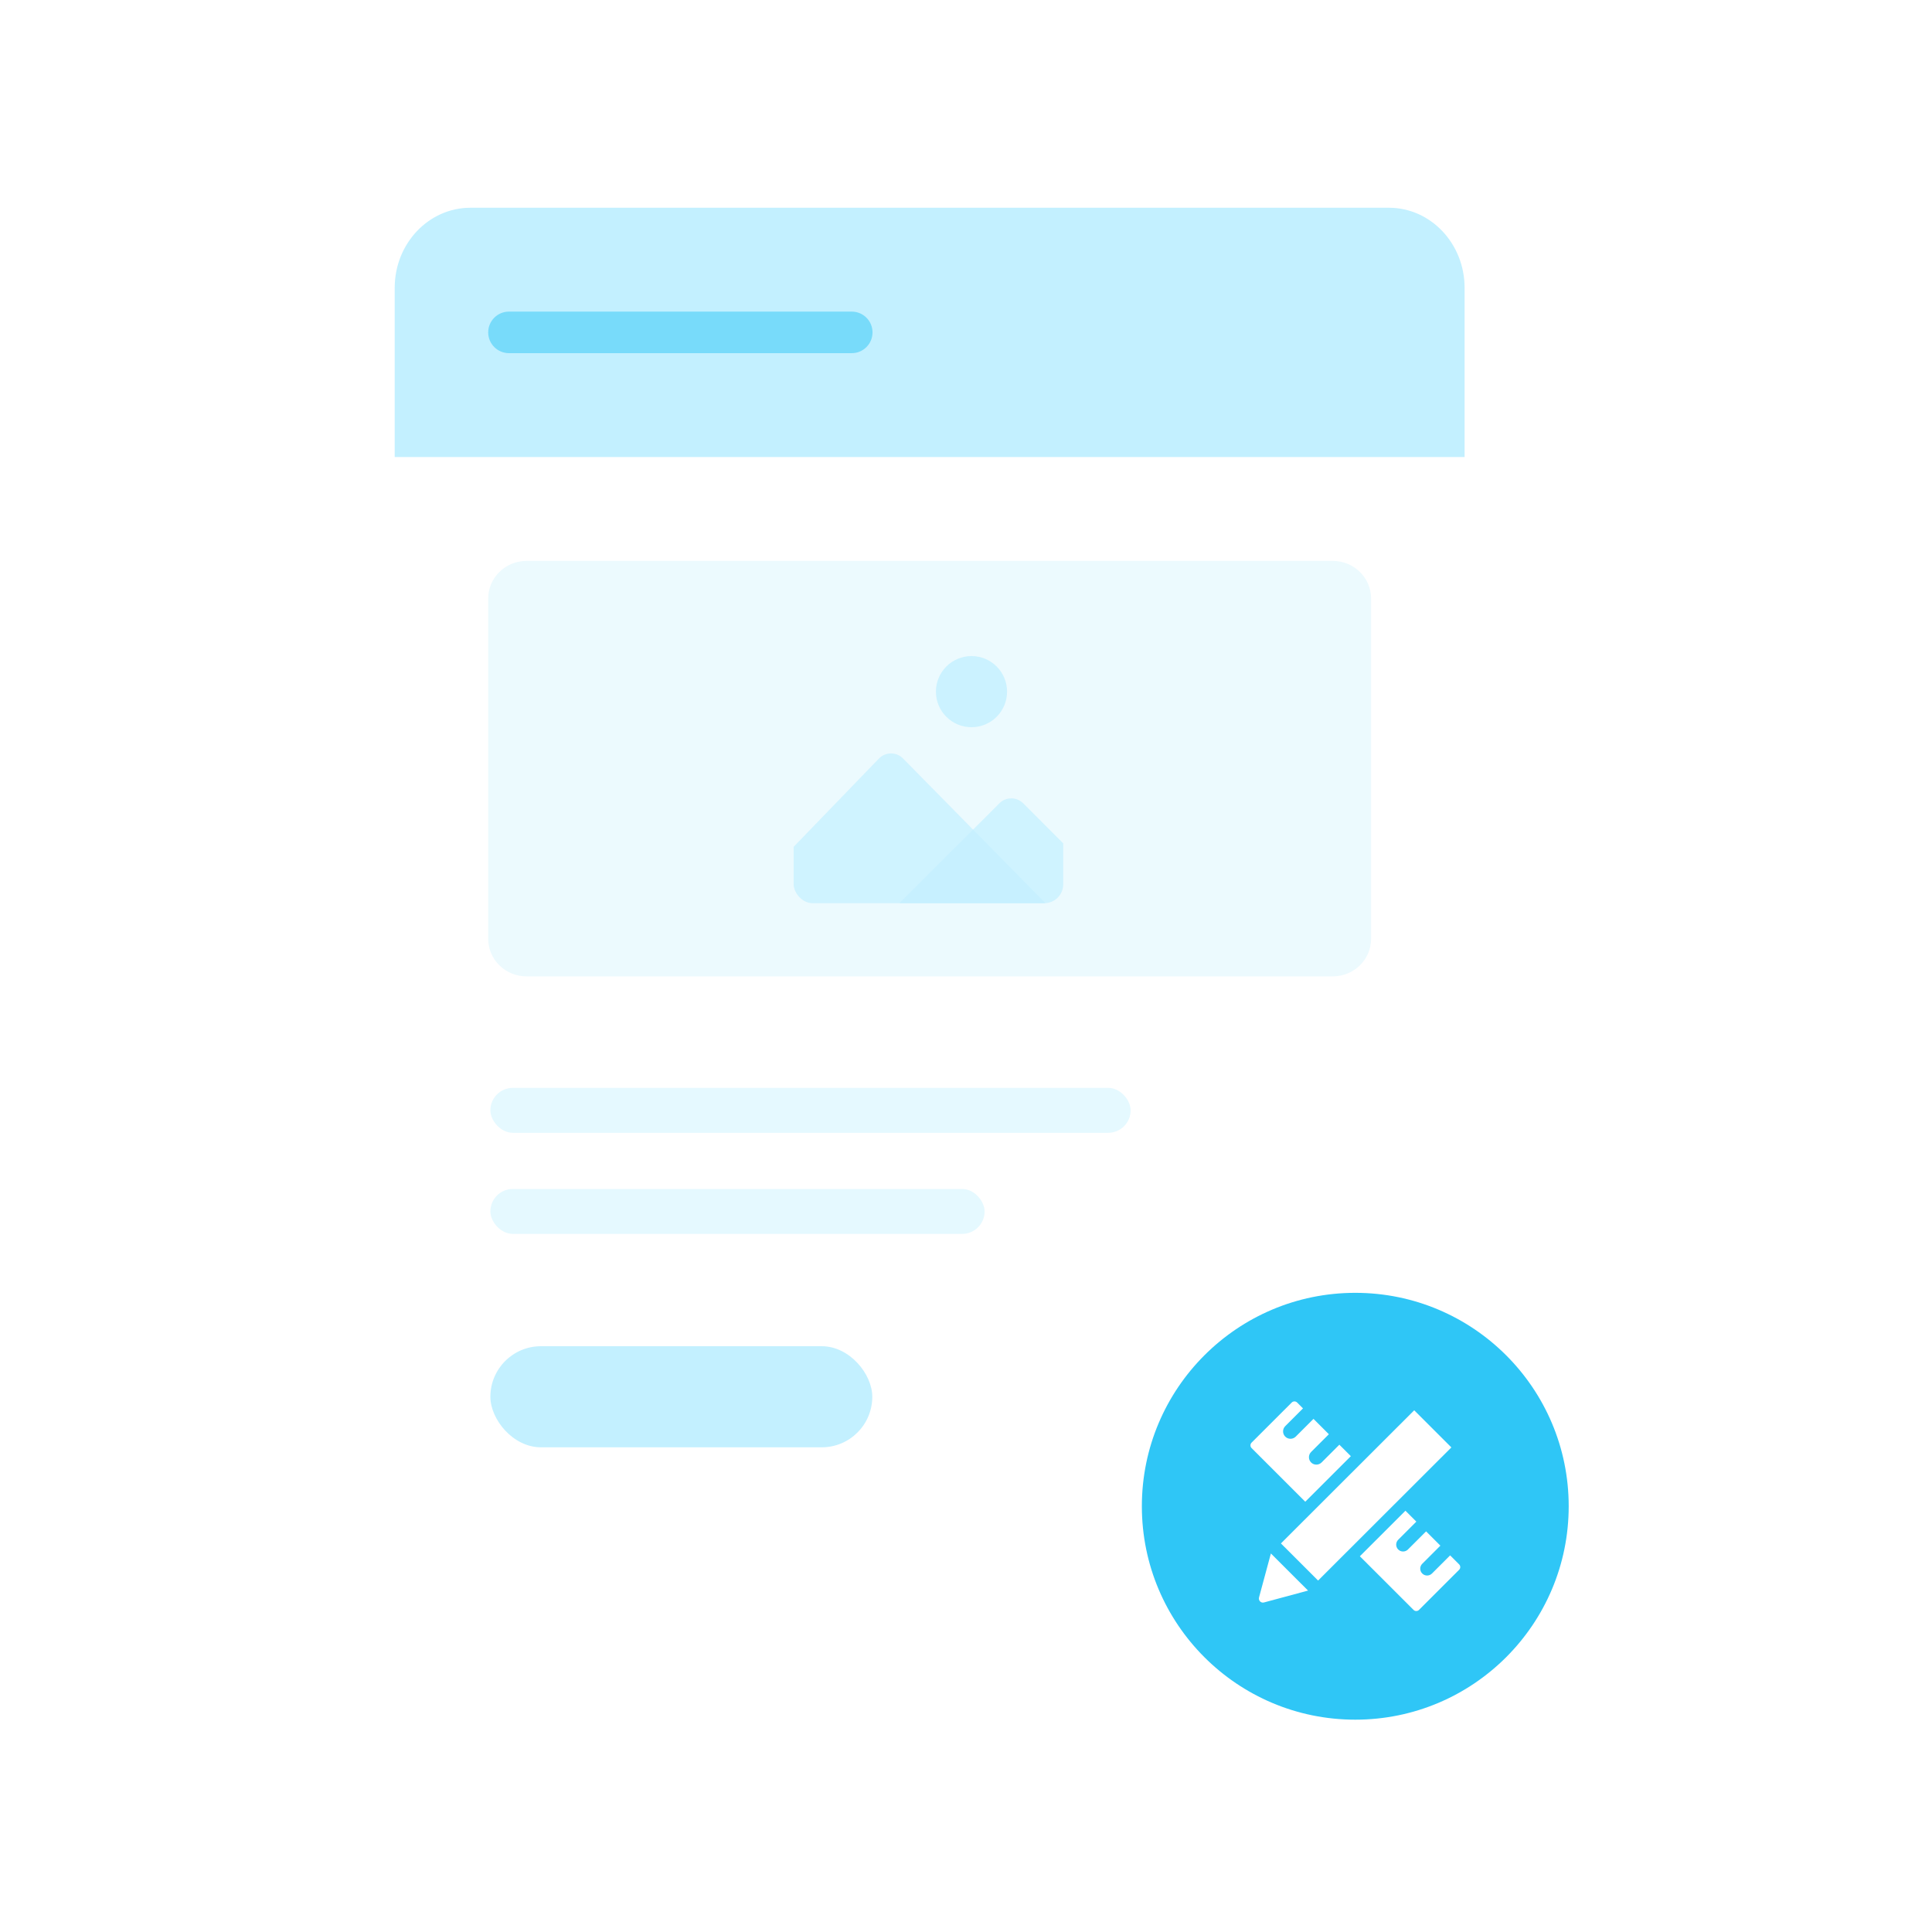 <svg width="160" height="160" viewBox="0 0 160 160" fill="none" xmlns="http://www.w3.org/2000/svg">
	<g filter="url(#filter0_d_1901_16684)">
		<path d="M32.688 23.905C32.688 20.204 35.555 17.204 39.092 17.204H114.888C118.424 17.204 121.291 20.204 121.291 23.905V130.074C121.291 133.774 118.424 136.774 114.888 136.774H39.092C35.555 136.774 32.688 133.774 32.688 130.074V23.905Z" fill="white"/>
	</g>
	<rect x="40.611" y="111.488" width="31.628" height="8.372" rx="4.186" fill="#C3F0FF"/>
	<path d="M40.43 49.566C40.43 47.846 41.853 46.452 43.609 46.452H110.369C112.125 46.452 113.548 47.846 113.548 49.566V77.746C113.548 79.466 112.125 80.86 110.369 80.86H43.609C41.853 80.86 40.43 79.466 40.43 77.746V49.566Z" fill="#ECFAFE"/>
	<g clip-path="url(#clip0_1901_16684)">
		<path opacity="0.7" d="M82.758 66.53L70.378 78.905L97.355 79.14L84.74 66.53C84.188 65.979 83.31 65.979 82.758 66.53Z" fill="#C3F0FF"/>
		<path opacity="0.7" d="M72.791 62.818L56.424 79.759H91.463L74.791 62.818C74.237 62.255 73.344 62.255 72.791 62.818Z" fill="#C3F0FF"/>
		<ellipse opacity="0.8" cx="80.455" cy="57.279" rx="2.946" ry="2.946" fill="#C3F0FF"/>
	</g>
	<rect x="40.611" y="90.093" width="53.023" height="3.721" rx="1.86" fill="#E5F9FF"/>
	<rect x="40.611" y="98.465" width="40.93" height="3.721" rx="1.86" fill="#E5F9FF"/>
	<path d="M32.688 23.832C32.688 20.172 35.497 17.204 38.962 17.204H115.017C118.482 17.204 121.291 20.172 121.291 23.832V37.849H32.688V23.832Z" fill="#C3F0FF"/>
	<path d="M129.913 124.741C129.913 134.503 122 142.416 112.238 142.416C102.477 142.416 94.564 134.503 94.564 124.741C94.564 114.98 102.477 107.067 112.238 107.067C122 107.067 129.913 114.98 129.913 124.741Z" fill="#2FC6F6"/>
	<path d="M109.158 130.895L106.081 127.82L117.119 116.794L120.196 119.869L109.158 130.895Z" fill="white"/>
	<path d="M104.352 132.622C104.269 132.536 104.235 132.413 104.266 132.296L105.25 128.651L108.327 131.725L104.679 132.708C104.562 132.741 104.438 132.708 104.352 132.622Z" fill="white"/>
	<path d="M109.448 121.115C109.209 121.353 108.818 121.353 108.58 121.115C108.341 120.876 108.341 120.486 108.58 120.247L110.051 118.777L108.778 117.504L107.306 118.975C107.067 119.213 106.676 119.213 106.438 118.975C106.199 118.736 106.199 118.346 106.438 118.107L107.909 116.637L107.424 116.151C107.3 116.028 107.098 116.028 106.975 116.151L103.649 119.474C103.526 119.598 103.526 119.799 103.649 119.922L108.096 124.366L111.871 120.594L110.92 119.644L109.448 121.115Z" fill="white"/>
	<path d="M120.094 128.81L120.839 129.555C120.963 129.679 120.963 129.88 120.839 130.003L117.514 133.326C117.39 133.45 117.188 133.45 117.065 133.326L112.618 128.883L116.392 125.112L117.296 126.015L115.793 127.516C115.571 127.737 115.571 128.1 115.793 128.322C116.015 128.544 116.378 128.544 116.6 128.322L118.103 126.821L119.286 128.004L117.784 129.505C117.562 129.726 117.562 130.089 117.784 130.311C118.006 130.533 118.369 130.533 118.591 130.311L120.094 128.81Z" fill="white"/>
	<path opacity="0.5" d="M40.43 27.527C40.43 26.577 41.2 25.806 42.151 25.806H70.538C71.488 25.806 72.258 26.577 72.258 27.527C72.258 28.477 71.488 29.247 70.538 29.247H42.151C41.2 29.247 40.43 28.477 40.43 27.527Z" fill="#2FC6F6"/>
	<defs>
		<filter id="filter0_d_1901_16684" x="27.982" y="14.066" width="98.016" height="128.984" filterUnits="userSpaceOnUse" color-interpolation-filters="sRGB">
			<feFlood flood-opacity="0" result="BackgroundImageFix"/>
			<feColorMatrix in="SourceAlpha" type="matrix" values="0 0 0 0 0 0 0 0 0 0 0 0 0 0 0 0 0 0 127 0" result="hardAlpha"/>
			<feOffset dy="1.569"/>
			<feGaussianBlur stdDeviation="2.353"/>
			<feComposite in2="hardAlpha" operator="out"/>
			<feColorMatrix type="matrix" values="0 0 0 0 0.424 0 0 0 0 0.424 0 0 0 0 0.424 0 0 0 0.16 0"/>
			<feBlend mode="normal" in2="BackgroundImageFix" result="effect1_dropShadow_1901_16684"/>
			<feBlend mode="normal" in="SourceGraphic" in2="effect1_dropShadow_1901_16684" result="shape"/>
		</filter>
		<clipPath id="clip0_1901_16684">
			<rect x="65.727" y="52.473" width="22.326" height="22.326" rx="1.569" fill="white"/>
		</clipPath>
	</defs>
</svg>